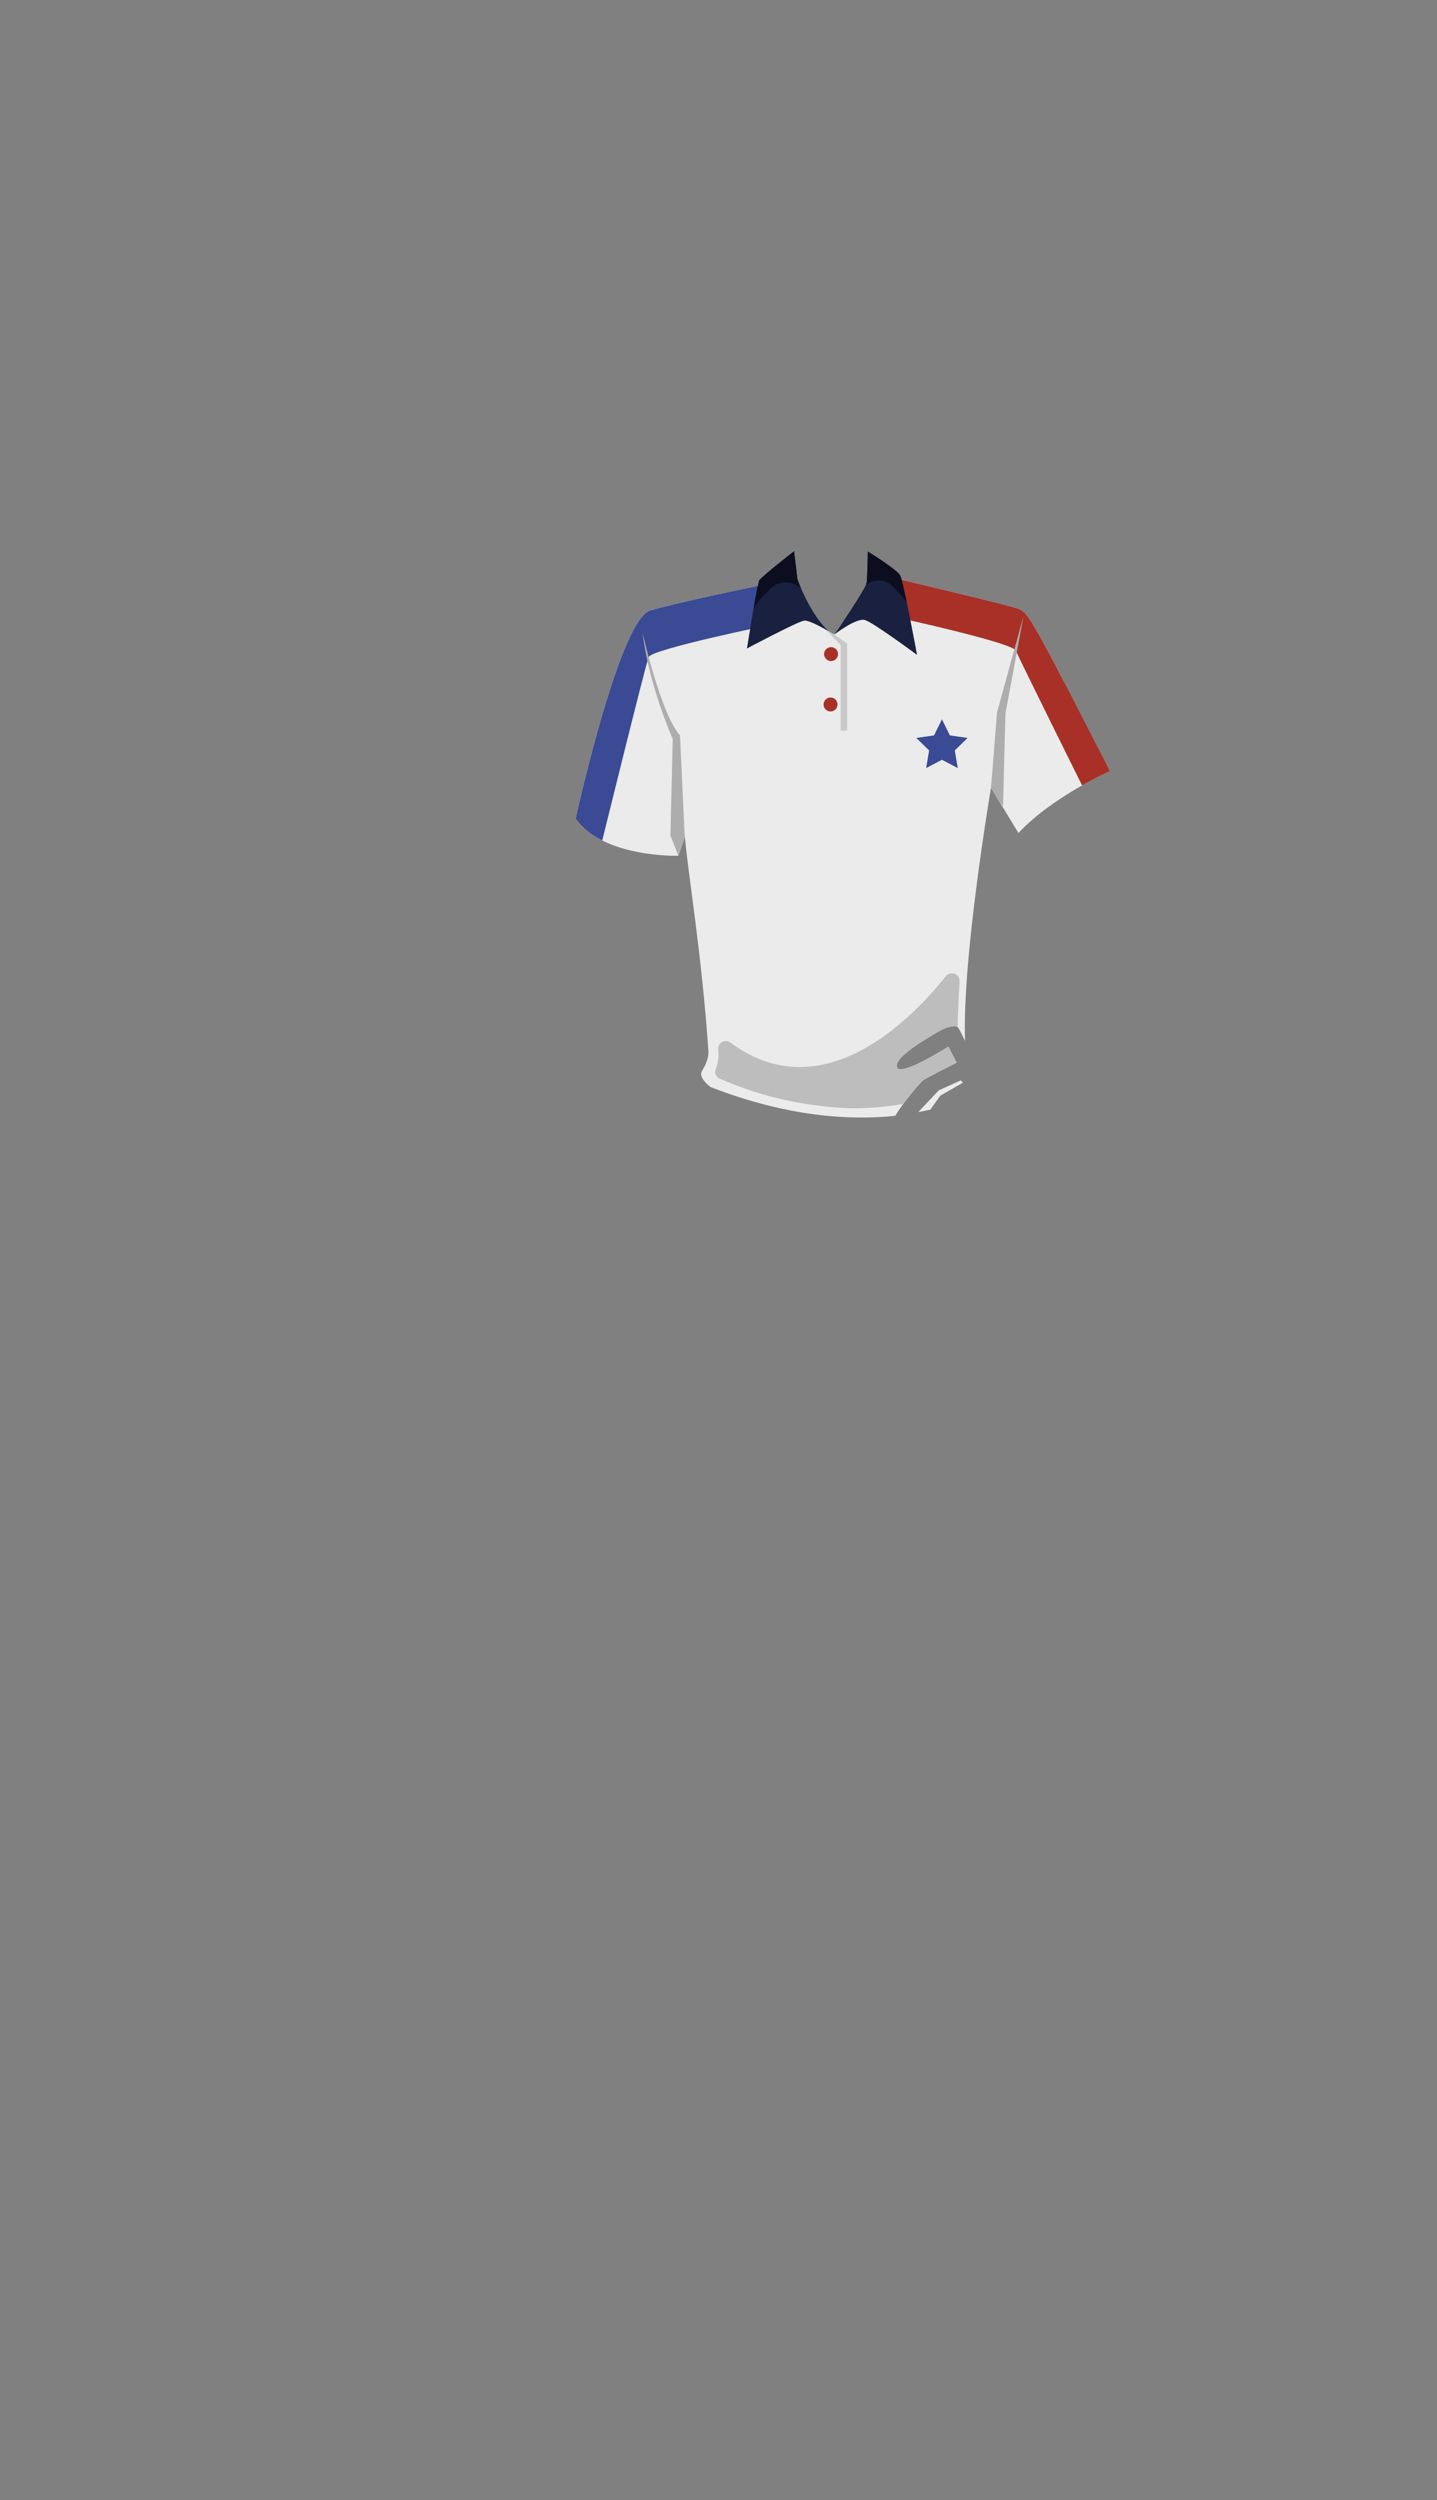 <svg xmlns="http://www.w3.org/2000/svg" xmlns:xlink="http://www.w3.org/1999/xlink" width="1262.35" height="2195.18" viewBox="0 0 1262.35 2195.18"><rect x="0" y="0" width="1262.35" height="2195.18" fill="#808080" stroke="none"/><defs><style>.a{fill:none;}.b{clip-path:url(#a);}.c{fill:#ebebeb;}.d{fill:#a83027;}.e{fill:#3a4a94;}.f{fill:#192040;}.g{fill:#bdbdbd;}.h{fill:#adadad;}.i{fill:#0c0e1f;}.j{fill:#c9c9c9;}</style><clipPath id="a"><path class="a" d="M975.09,677.19l0-.07-.09-.18a.75.75,0,0,0-.07-.12l-.22-.39a.43.43,0,0,1,0-.07c-37.75-72.65-66.12-130.93-75.11-138.69a16.54,16.54,0,0,0-5-3.14c-7.36-2.7-68-17.23-102.53-25.43-.06-.22-.12-.43-.17-.63a.83.83,0,0,1,0-.15c-.09-.3-.17-.58-.26-.85l-.06-.22c-.06-.2-.12-.4-.18-.58s0-.14-.07-.2l-.22-.65c-1.88-5.17-28.71-21.64-28.71-21.64s-.47,21.64-.94,26.82a24.61,24.61,0,0,1-2.47,5.58c-5.39,9.85-18.13,28.91-23.52,36.89l-3.81,2.88-3.61-2.06c-11.71-10.9-20.22-28.26-24.45-38.2l-.3-.72-.13-.31c-.32-.76-.61-1.47-.87-2.12v0l-.51-1.29v0l-.58-1.53,0-.08c-.16-.41-.28-.75-.37-1l0-.12c0-.09-.06-.16-.09-.23l0-.12,0-.08v0l-2.94-24.7S668.88,506.29,667,509.59a1.75,1.75,0,0,0-.15.33l0,.07c-.05.14-.1.31-.16.5a.56.56,0,0,1,0,.12c-.06.2-.12.43-.19.69h0c-.07.26-.14.55-.22.86l0,.15c-.08.3-.15.63-.23,1,0,.06,0,.13-.05.19-.06.29-.13.59-.19.91-28.72,5.89-71.18,15-94.48,21.54-2.67.76-5.45,3.14-8.29,6.8-20.75,26.77-44.8,122.45-53.76,160.37h0v0c-.05.21-.09.41-.14.62-.11.46-.22.91-.32,1.36-.06.26-.12.52-.19.78s-.17.74-.25,1.09-.13.57-.2.85l-.18.78c-.07.32-.15.63-.22.94l-.18.8c-.1.42-.19.82-.28,1.21s-.12.54-.18.79-.13.56-.19.83-.07.3-.1.44-.12.51-.17.75l-.1.41c-.05.23-.1.46-.15.67l-.06.29c-.05.21-.1.41-.14.6l0,.18-.21,1-.06.24c0,.13-.05.24-.08.35l0,.09c0,.11,0,.2-.06.28l0,.09,0,.2c24,34.59,90.33,32.61,90.33,32.61l5.61-16.13c1.65,25.11,14.88,102.82,20.53,187.52.47,7.1-3.27,13.5-5.65,17.65-3.45,6,7.29,13.92,8,14.19,67.58,26.14,122.49,29.23,161.83,25.09,6-10.6,20.82-27.74,23.78-30.7,1.94-1.94,30.13-16,30.13-16l-7.29-14.09s-42.76,27.21-45.19,18,27.7-25.76,35.47-30.61,16.52-6.81,18.47-3.89c1,1.44,3.7,6.91,6.22,12.08-3.05-71.21,22.71-222.48,22.71-222.48l15.6,25.7,8.4,13.83C924.88,699,975,677.12,975,677.12l.1.13h0Z"/></clipPath></defs><title>man shirt D</title><g class="b"><path class="c" d="M562.94,542.74c-26.07,33.63-57.35,176-57.35,176,24,34.59,90.33,32.61,90.33,32.61l5.61-16.13-7.35-88.48C578.93,625.6,567.08,565.83,562.94,542.74Z"/><path class="c" d="M899.12,540.88l.4-3.21a16.54,16.54,0,0,0-5-3.14c-10.35-3.8-126.35-31.06-126.35-31.06L761.35,511c-.85,5.08-20.61,35.14-28.47,46.12l-4.94-2.83c-14.82-10.58-32.47-45.88-32.47-45.88s-86.82,16.94-124.24,27.53c-2.67.76-5.45,3.14-8.29,6.8,4.14,23.09,16,82.86,31.24,104l7.35,88.48c1.65,25.11,14.88,102.82,20.53,187.52.47,7.1-3.27,13.5-5.65,17.65-3.45,6,7.29,13.92,8,14.19,144.64,55.95,231.3,6.28,231.3,6.28,1.42,0,5.42-6.38,4.24-9.88-3.71-11-9.18-12.71-9.18-12.71-13.41-51.53,19.77-246.35,19.77-246.35l7.41-71.65Z"/><path class="c" d="M975,677.12c2,2.71-20.55-33.25-38.12-73.41-16.52-37.76-28.37-58.28-37.36-66l-.4,3.21-21.18,79.41-7.41,71.65,24,39.53C924.88,699,975,677.12,975,677.12Z"/><path class="d" d="M788.65,542.29s100.94,22,103.76,29,62.12,126.3,62.12,126.3l36.7-12.71L910.76,521.12,772.41,495.71Z"/><path class="e" d="M679.94,547.94s-107.29,21.88-110.12,28.94-43,170.12-43,170.12l-45.23-24,76.23-223.06,124.24-7.06Z"/><path class="f" d="M697.53,483.71l2.94,24.7s10.29,29.88,27.47,45.88c0,0-16.24-9.88-21.41-9.41s-50.35,24.47-50.35,24.47,8.94-56.47,10.82-59.76S697.53,483.71,697.53,483.71Z"/><path class="f" d="M732.88,557.12s28-40.94,28.47-46.12.94-26.82.94-26.82,26.83,16.47,28.71,21.64C794.71,516,805.59,575,805.59,575s-38.12-28.24-45.65-30.59S732.88,557.12,732.88,557.12Z"/><path class="g" d="M628.87,938.16a6.78,6.78,0,0,0,3.39,8.93,314.72,314.72,0,0,0,111.21,25.79c30.15,1.23,64.6-4.69,98.16-15.49a6.78,6.78,0,0,0,3.61-10.12,25,25,0,0,1-3.65-11.8c-1.33-18.51.1-51.59,1.36-73.84a6.75,6.75,0,0,0-12-4.6c-30.51,38.17-108.55,118.07-189.3,58.35a6.75,6.75,0,0,0-10.73,6.13C631.59,928.41,630.82,933.6,628.87,938.16Z"/><path class="h" d="M564.53,555.71s15.88,70.94,32.82,90l4.18,89.53-5.61,16.13-7-17.78L591,648.88S569.82,601.24,564.53,555.71Z"/><polygon class="h" points="870.53 691.94 875.82 625.59 899.12 540.88 883.23 626.65 881.12 708.18 870.53 691.94"/><path class="i" d="M678.59,515.35c8-6.44,17.39-4.45,24.9.74-2-4.64-3-7.68-3-7.68l-2.94-24.7S668.88,506.29,667,509.59c-.79,1.38-2.82,12.12-4.91,24.12A100.45,100.45,0,0,1,678.59,515.35Z"/><path class="i" d="M782.59,513.35a107.1,107.1,0,0,1,14,15.62c-2.21-10.53-4.31-19.67-5.57-23.15-1.88-5.17-28.71-21.64-28.71-21.64s-.47,21.64-.94,26.82a8.43,8.43,0,0,1-.81,2.33C767.19,509.08,775.4,507.61,782.59,513.35Z"/><polygon class="j" points="725.82 553.59 731.54 556.35 744.17 564.88 744.17 641.59 738.53 641.59 738.53 566.29 725.82 553.59"/><circle class="d" cx="730.06" cy="574.29" r="6.12"/><circle class="d" cx="729.59" cy="618.53" r="6.12"/><polygon class="e" points="827.47 631.57 834.42 645.66 849.98 647.92 838.72 658.89 841.38 674.38 827.47 667.07 813.56 674.38 816.22 658.89 804.96 647.92 820.51 645.66 827.47 631.57"/></g><polygon class="c" points="806.65 976.41 817.23 974.29 826.06 961.94 845.82 950.65 844.06 948.53 824.65 957.35 806.65 976.41"/><rect class="a" width="1262.35" height="2195.18"/></svg>
